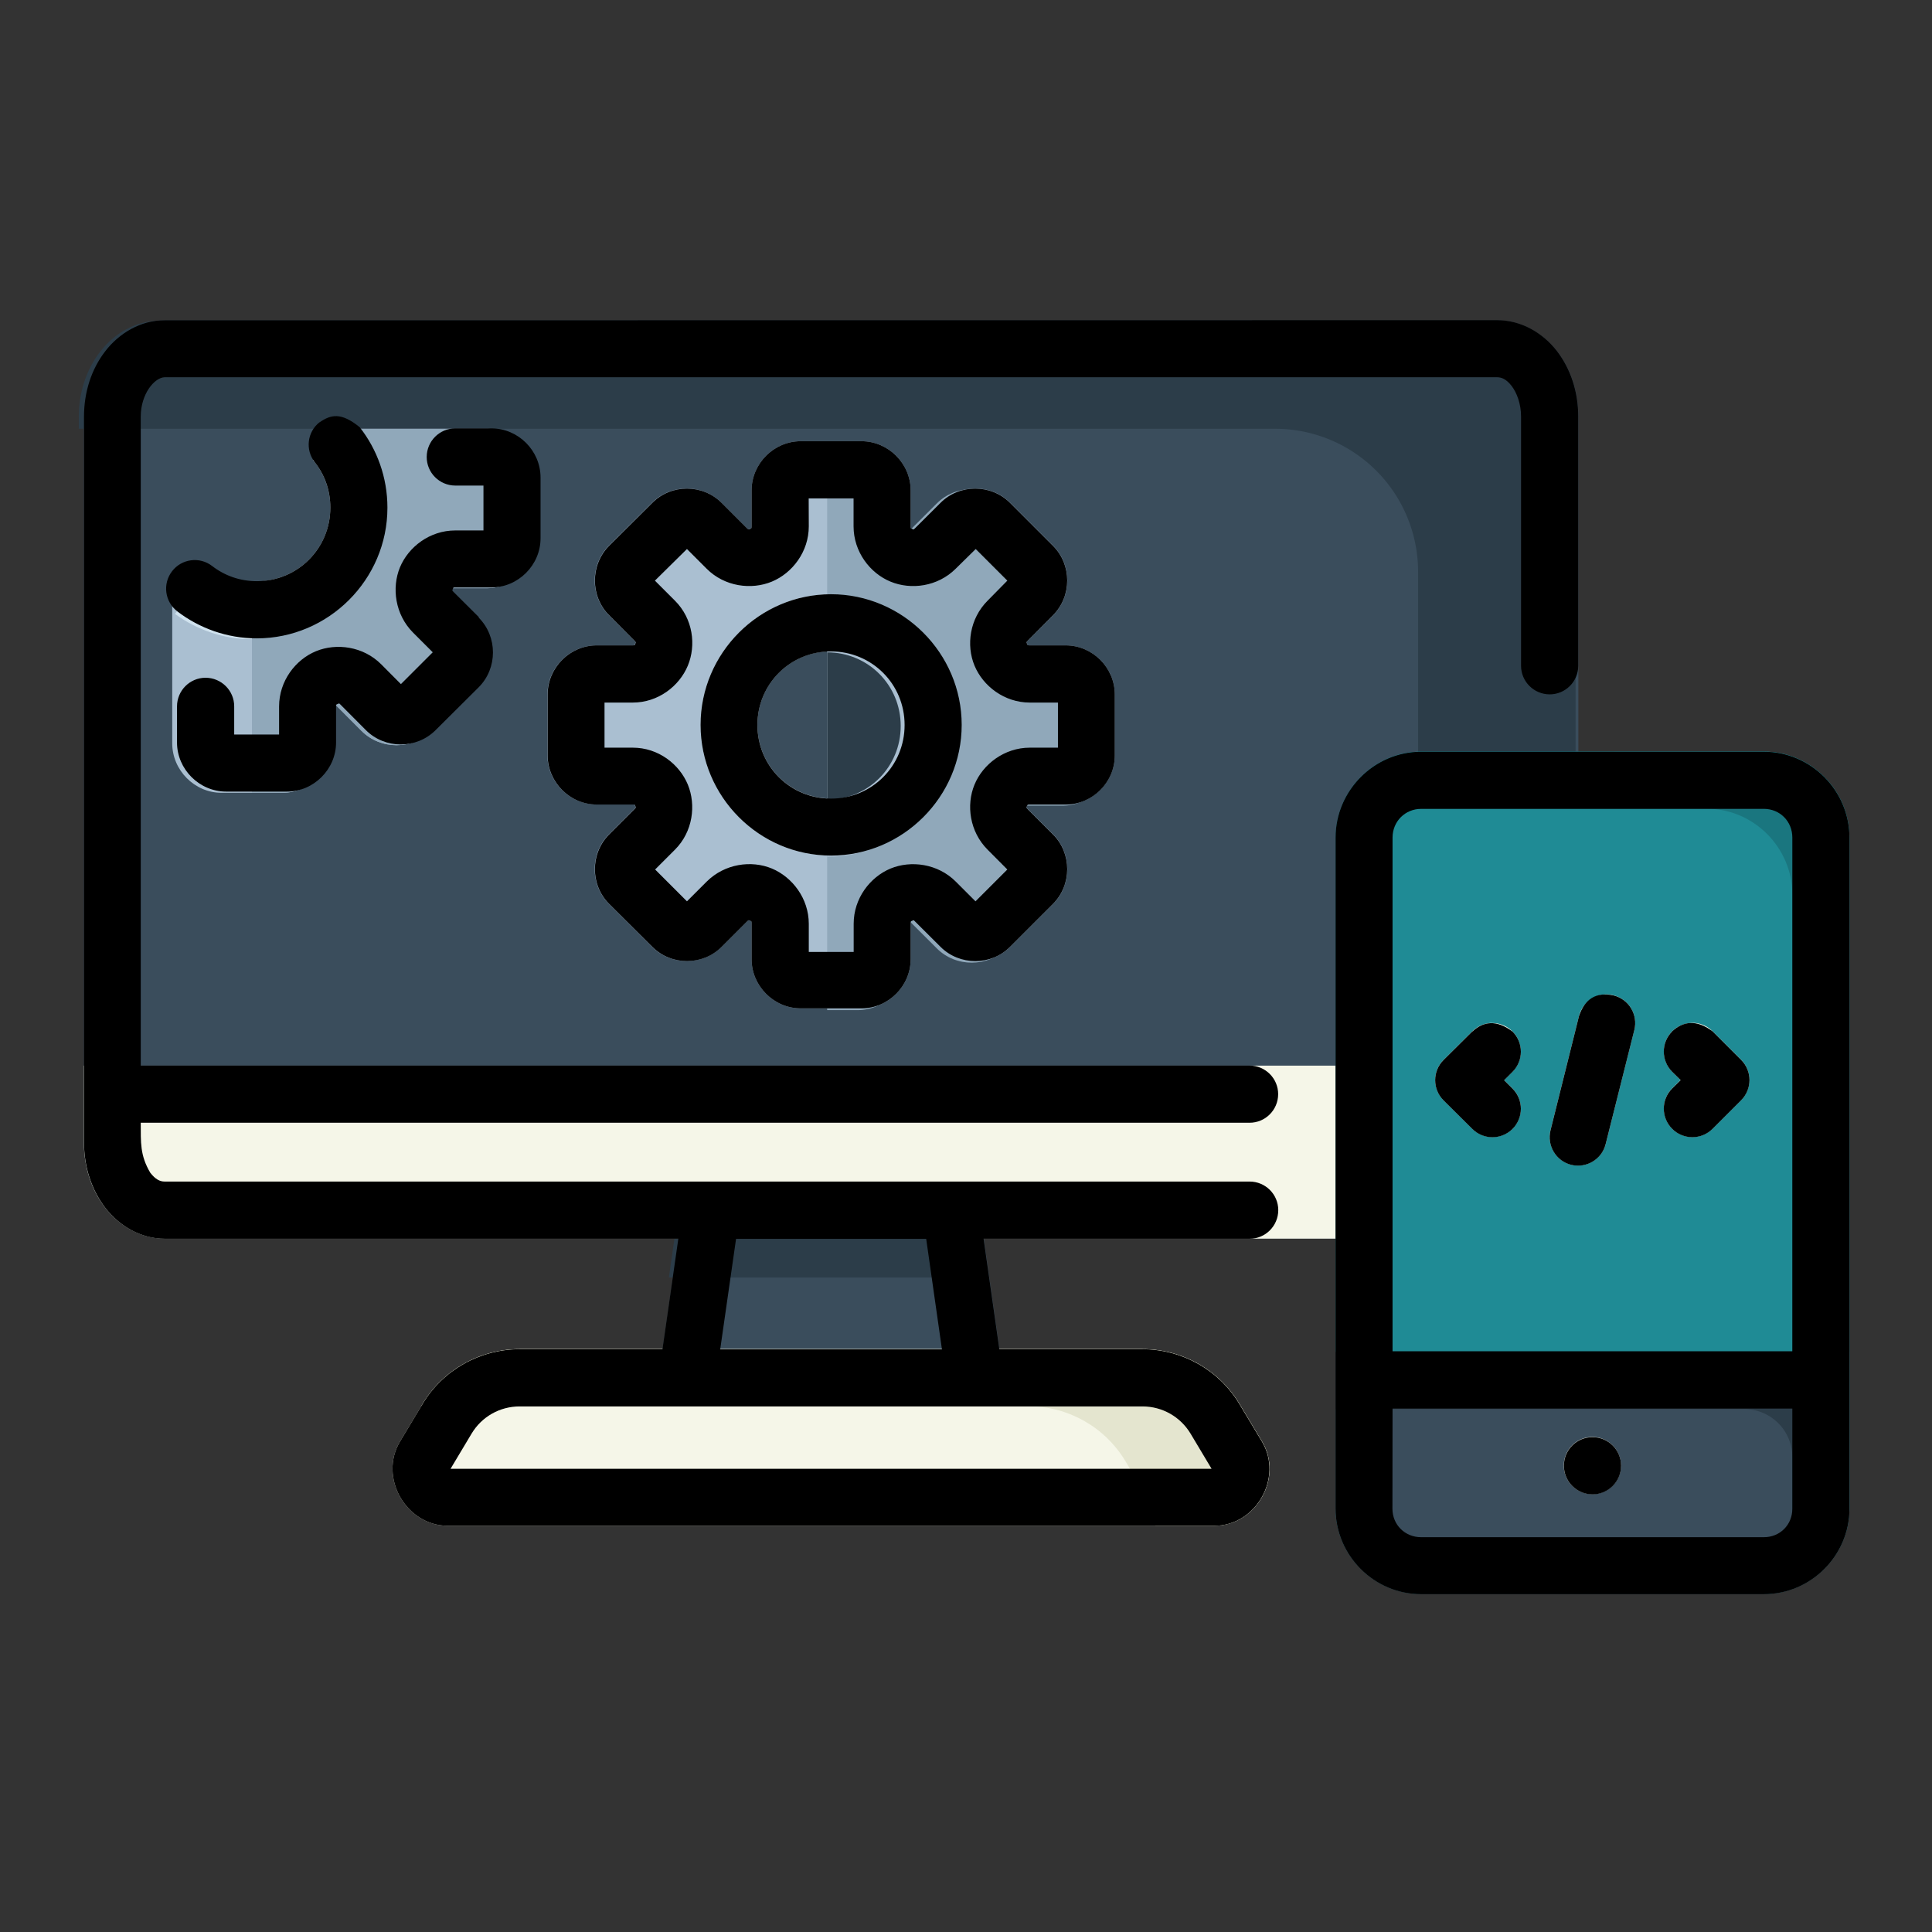 <?xml version="1.0" encoding="UTF-8" standalone="no"?>
<svg
   inkscape:export-ydpi="576"
   inkscape:export-xdpi="576"
   inkscape:export-filename="/media/taufikramadhan/Data/Tr Design Studio/Project Design/TR Creative Design/Icon Design/Project Hiring/Icon Icons/007 - Design And Development/Team/September Project/FILEDLINE - September Project/SVG/7. App Development.png"
   sodipodi:docname="7. App Development.svg"
   inkscape:version="1.1 (1:1.1+202106031931+af4d65493e)"
   id="svg831"
   version="1.1"
   viewBox="0 0 22.578 22.578"
   height="64pt"
   width="64pt"
   xmlns:inkscape="http://www.inkscape.org/namespaces/inkscape"
   xmlns:sodipodi="http://sodipodi.sourceforge.net/DTD/sodipodi-0.dtd"
   xmlns="http://www.w3.org/2000/svg"
   xmlns:svg="http://www.w3.org/2000/svg"
   xmlns:rdf="http://www.w3.org/1999/02/22-rdf-syntax-ns#"
   xmlns:cc="http://creativecommons.org/ns#"
   xmlns:dc="http://purl.org/dc/elements/1.1/">
  <rect x="0" y="0" width="22.578" height="22.578" fill="#333333" stroke="none"/>
  <defs
     id="defs825">
    <pattern
       y="0"
       x="0"
       height="6"
       width="6"
       patternUnits="userSpaceOnUse"
       id="EMFhbasepattern" />
    <pattern
       y="0"
       x="0"
       height="6"
       width="6"
       patternUnits="userSpaceOnUse"
       id="EMFhbasepattern-9" />
    <pattern
       y="0"
       x="0"
       height="6"
       width="6"
       patternUnits="userSpaceOnUse"
       id="EMFhbasepattern-0" />
    <pattern
       y="0"
       x="0"
       height="6"
       width="6"
       patternUnits="userSpaceOnUse"
       id="EMFhbasepattern-7" />
    <pattern
       y="0"
       x="0"
       height="6"
       width="6"
       patternUnits="userSpaceOnUse"
       id="EMFhbasepattern-2" />
    <pattern
       y="0"
       x="0"
       height="6"
       width="6"
       patternUnits="userSpaceOnUse"
       id="EMFhbasepattern-98" />
    <pattern
       y="0"
       x="0"
       height="6"
       width="6"
       patternUnits="userSpaceOnUse"
       id="EMFhbasepattern-6" />
    <pattern
       y="0"
       x="0"
       height="6"
       width="6"
       patternUnits="userSpaceOnUse"
       id="EMFhbasepattern-01" />
    <pattern
       y="0"
       x="0"
       height="6"
       width="6"
       patternUnits="userSpaceOnUse"
       id="EMFhbasepattern-07" />
    <pattern
       y="0"
       x="0"
       height="6"
       width="6"
       patternUnits="userSpaceOnUse"
       id="EMFhbasepattern-8" />
    <pattern
       y="0"
       x="0"
       height="6"
       width="6"
       patternUnits="userSpaceOnUse"
       id="EMFhbasepattern-4" />
    <pattern
       y="0"
       x="0"
       height="6"
       width="6"
       patternUnits="userSpaceOnUse"
       id="EMFhbasepattern-40" />
    <pattern
       y="0"
       x="0"
       height="6"
       width="6"
       patternUnits="userSpaceOnUse"
       id="EMFhbasepattern-08" />
    <pattern
       y="0"
       x="0"
       height="6"
       width="6"
       patternUnits="userSpaceOnUse"
       id="EMFhbasepattern-04" />
    <pattern
       y="0"
       x="0"
       height="6"
       width="6"
       patternUnits="userSpaceOnUse"
       id="EMFhbasepattern-014" />
    <pattern
       y="0"
       x="0"
       height="6"
       width="6"
       patternUnits="userSpaceOnUse"
       id="EMFhbasepattern-27" />
    <pattern
       y="0"
       x="0"
       height="6"
       width="6"
       patternUnits="userSpaceOnUse"
       id="EMFhbasepattern-09" />
    <pattern
       y="0"
       x="0"
       height="6"
       width="6"
       patternUnits="userSpaceOnUse"
       id="EMFhbasepattern-5" />
    <pattern
       y="0"
       x="0"
       height="6"
       width="6"
       patternUnits="userSpaceOnUse"
       id="EMFhbasepattern-018" />
  </defs>
  <sodipodi:namedview
     inkscape:document-rotation="0"
     inkscape:snap-global="true"
     inkscape:snap-nodes="true"
     inkscape:bbox-nodes="true"
     inkscape:snap-bbox="true"
     showguides="false"
     inkscape:snap-midpoints="true"
     inkscape:snap-smooth-nodes="true"
     inkscape:snap-intersection-paths="true"
     inkscape:object-paths="true"
     inkscape:showpageshadow="false"
     inkscape:pagecheckerboard="true"
     inkscape:window-maximized="1"
     inkscape:window-y="31"
     inkscape:window-x="0"
     inkscape:window-height="705"
     inkscape:window-width="1366"
     units="pt"
     showgrid="false"
     inkscape:current-layer="layer1"
     inkscape:document-units="pt"
     inkscape:cy="43.114418"
     inkscape:cx="15.76226"
     inkscape:zoom="4.3141021"
     inkscape:pageshadow="2"
     inkscape:pageopacity="0.0"
     borderopacity="1.0"
     bordercolor="#666666"
     pagecolor="#ffffff"
     id="base">
    <inkscape:grid
       id="grid1378"
       type="xygrid" />
    <sodipodi:guide
       inkscape:locked="false"
       id="guide1380"
       orientation="78,0"
       position="0.97,21.608" />
    <sodipodi:guide
       inkscape:locked="false"
       id="guide1382"
       orientation="0,78"
       position="0.97,0.97" />
    <sodipodi:guide
       inkscape:locked="false"
       id="guide1384"
       orientation="-78,0"
       position="21.608,0.97" />
    <sodipodi:guide
       inkscape:locked="false"
       id="guide1386"
       orientation="0,-78"
       position="21.608,21.608" />
  </sodipodi:namedview>
  <g
     transform="translate(0,-274.422)"
     id="layer1"
     inkscape:groupmode="layer"
     inkscape:label="Icon">
    <g
       id="g1071"
       style="display:inline"
       transform="matrix(1.261,0,0,1.261,39.084,-78.233)">
      <g
         id="g1562">
        <path
           id="path1527"
           d="m -29.467,282.631 c -0.227,0 -0.425,0.121 -0.553,0.287 -0.128,0.166 -0.197,0.378 -0.197,0.607 v 6.723 c 0,0.229 0.069,0.442 0.197,0.607 0.128,0.166 0.326,0.287 0.553,0.287 h 12.348 c 0.227,0 0.427,-0.121 0.555,-0.287 0.128,-0.166 0.197,-0.378 0.197,-0.607 v -6.723 c 0,-0.229 -0.069,-0.442 -0.197,-0.607 -0.128,-0.166 -0.328,-0.287 -0.555,-0.287 z"
           style="color:#000000;font-style:normal;font-variant:normal;font-weight:normal;font-stretch:normal;font-size:medium;line-height:normal;font-family:sans-serif;font-variant-ligatures:normal;font-variant-position:normal;font-variant-caps:normal;font-variant-numeric:normal;font-variant-alternates:normal;font-variant-east-asian:normal;font-feature-settings:normal;font-variation-settings:normal;text-indent:0;text-align:start;text-decoration:none;text-decoration-line:none;text-decoration-style:solid;text-decoration-color:#000000;letter-spacing:normal;word-spacing:normal;text-transform:none;writing-mode:lr-tb;direction:ltr;text-orientation:mixed;dominant-baseline:auto;baseline-shift:baseline;text-anchor:start;white-space:normal;shape-padding:0;shape-margin:0;inline-size:0;clip-rule:nonzero;display:inline;overflow:visible;visibility:visible;isolation:auto;mix-blend-mode:normal;color-interpolation:sRGB;color-interpolation-filters:linearRGB;solid-color:#000000;solid-opacity:1;vector-effect:none;fill:#3a4d5c;fill-opacity:1;fill-rule:nonzero;stroke:none;stroke-width:0.529;stroke-linecap:round;stroke-linejoin:round;stroke-miterlimit:4;stroke-dasharray:none;stroke-dashoffset:0;stroke-opacity:1;color-rendering:auto;image-rendering:auto;shape-rendering:auto;text-rendering:auto;enable-background:accumulate;stop-color:#000000" />
        <path
           transform="matrix(0.265,0,0,0.265,0,280.067)"
           d="m -111.371,9.691 c -0.857,0 -1.605,0.46 -2.088,1.086 -0.483,0.626 -0.746,1.428 -0.746,2.295 v 0.398 h 9.637 32.201 a 5,5 0 0 1 5,5 v 6.332 h 5.508 V 13.072 c 0,-0.867 -0.263,-1.669 -0.746,-2.295 -0.483,-0.626 -1.241,-1.086 -2.098,-1.086 z"
           style="fill:#2c3d49;fill-opacity:1;stroke:none;stroke-width:1px;stroke-linecap:butt;stroke-linejoin:miter;stroke-opacity:1"
           id="path1710" />
        <path
           id="path1562"
           d="m -23.574,283.752 c -0.248,0 -0.455,0.207 -0.455,0.455 v 0.334 c 0,0.022 -0.004,0.019 -0.016,0.023 -0.012,0.005 -0.012,0.01 -0.027,-0.006 l -0.236,-0.236 c -0.176,-0.176 -0.467,-0.176 -0.643,0 l -0.4,0.398 c -0.176,0.176 -0.176,0.469 0,0.645 l 0.236,0.236 c 0.016,0.016 0.011,0.016 0.006,0.027 -0.005,0.011 6.06e-4,0.016 -0.021,0.016 h -0.336 c -0.248,0 -0.455,0.207 -0.455,0.455 v 0.564 c 0,0.248 0.207,0.455 0.455,0.455 h 0.336 c 0.022,0 0.017,0.002 0.021,0.014 0.005,0.012 0.01,0.012 -0.006,0.027 l -0.236,0.236 c -0.176,0.176 -0.176,0.469 0,0.645 l 0.4,0.398 c 0.176,0.176 0.467,0.176 0.643,0 l 0.236,-0.236 c 0.016,-0.016 0.016,-0.011 0.027,-0.006 0.012,0.005 0.016,10e-4 0.016,0.023 v 0.334 c 0,0.248 0.207,0.455 0.455,0.455 h 0.564 c 0.248,0 0.455,-0.207 0.455,-0.455 v -0.334 c 10e-7,-0.022 0.004,-0.019 0.016,-0.023 0.012,-0.005 0.01,-0.01 0.025,0.006 l 0.236,0.236 c 0.176,0.176 0.469,0.176 0.645,0 l 0.398,-0.398 c 0.176,-0.176 0.176,-0.469 0,-0.645 l -0.236,-0.236 c -0.016,-0.016 -0.009,-0.016 -0.004,-0.027 0.005,-0.011 -6.13e-4,-0.014 0.021,-0.014 h 0.336 c 0.248,0 0.455,-0.207 0.455,-0.455 v -0.564 c 0,-0.248 -0.207,-0.455 -0.455,-0.455 h -0.336 c -0.022,0 -0.017,-0.004 -0.021,-0.016 -0.005,-0.012 -0.012,-0.012 0.004,-0.027 l 0.236,-0.236 c 0.176,-0.176 0.176,-0.469 0,-0.645 l -0.398,-0.398 c -0.176,-0.176 -0.469,-0.176 -0.645,0 l -0.236,0.236 c -0.016,0.016 -0.014,0.011 -0.025,0.006 -0.012,-0.005 -0.016,-10e-4 -0.016,-0.023 v -0.334 c 0,-0.248 -0.207,-0.455 -0.455,-0.455 z"
           style="color:#000000;font-style:normal;font-variant:normal;font-weight:normal;font-stretch:normal;font-size:medium;line-height:normal;font-family:sans-serif;font-variant-ligatures:normal;font-variant-position:normal;font-variant-caps:normal;font-variant-numeric:normal;font-variant-alternates:normal;font-variant-east-asian:normal;font-feature-settings:normal;font-variation-settings:normal;text-indent:0;text-align:start;text-decoration:none;text-decoration-line:none;text-decoration-style:solid;text-decoration-color:#000000;letter-spacing:normal;word-spacing:normal;text-transform:none;writing-mode:lr-tb;direction:ltr;text-orientation:mixed;dominant-baseline:auto;baseline-shift:baseline;text-anchor:start;white-space:normal;shape-padding:0;shape-margin:0;inline-size:0;clip-rule:nonzero;display:inline;overflow:visible;visibility:visible;isolation:auto;mix-blend-mode:normal;color-interpolation:sRGB;color-interpolation-filters:linearRGB;solid-color:#000000;solid-opacity:1;vector-effect:none;fill:#aabfd1;fill-opacity:1;fill-rule:nonzero;stroke:none;stroke-width:0.529;stroke-linecap:round;stroke-linejoin:round;stroke-miterlimit:4;stroke-dasharray:none;stroke-dashoffset:0;stroke-opacity:1;color-rendering:auto;image-rendering:auto;shape-rendering:auto;text-rendering:auto;enable-background:accumulate;stop-color:#000000" />
        <path
           id="path1576"
           d="m -23.293,285.17 c -0.665,0 -1.209,0.545 -1.209,1.211 1.2e-5,0.665 0.544,1.211 1.209,1.211 0.665,0 1.211,-0.546 1.211,-1.211 9e-6,-0.665 -0.545,-1.211 -1.211,-1.211 z"
           style="color:#000000;font-style:normal;font-variant:normal;font-weight:normal;font-stretch:normal;font-size:medium;line-height:normal;font-family:sans-serif;font-variant-ligatures:normal;font-variant-position:normal;font-variant-caps:normal;font-variant-numeric:normal;font-variant-alternates:normal;font-variant-east-asian:normal;font-feature-settings:normal;font-variation-settings:normal;text-indent:0;text-align:start;text-decoration:none;text-decoration-line:none;text-decoration-style:solid;text-decoration-color:#000000;letter-spacing:normal;word-spacing:normal;text-transform:none;writing-mode:lr-tb;direction:ltr;text-orientation:mixed;dominant-baseline:auto;baseline-shift:baseline;text-anchor:start;white-space:normal;shape-padding:0;shape-margin:0;inline-size:0;clip-rule:nonzero;display:inline;overflow:visible;visibility:visible;isolation:auto;mix-blend-mode:normal;color-interpolation:sRGB;color-interpolation-filters:linearRGB;solid-color:#000000;solid-opacity:1;vector-effect:none;fill:#d0e2ee;fill-opacity:1;fill-rule:nonzero;stroke:none;stroke-width:0.529;stroke-linecap:round;stroke-linejoin:round;stroke-miterlimit:4;stroke-dasharray:none;stroke-dashoffset:0;stroke-opacity:1;color-rendering:auto;image-rendering:auto;shape-rendering:auto;text-rendering:auto;enable-background:accumulate;stop-color:#000000" />
        <path
           id="path1606"
           d="m -24.402,290.613 a 0.265,0.265 0 0 0 -0.262,0.227 l -0.223,1.553 a 0.265,0.265 0 0 0 0.262,0.303 h 2.664 a 0.265,0.265 0 0 0 0.262,-0.303 l -0.221,-1.553 a 0.265,0.265 0 0 0 -0.262,-0.227 z"
           style="color:#000000;font-style:normal;font-variant:normal;font-weight:normal;font-stretch:normal;font-size:medium;line-height:normal;font-family:sans-serif;font-variant-ligatures:normal;font-variant-position:normal;font-variant-caps:normal;font-variant-numeric:normal;font-variant-alternates:normal;font-variant-east-asian:normal;font-feature-settings:normal;font-variation-settings:normal;text-indent:0;text-align:start;text-decoration:none;text-decoration-line:none;text-decoration-style:solid;text-decoration-color:#000000;letter-spacing:normal;word-spacing:normal;text-transform:none;writing-mode:lr-tb;direction:ltr;text-orientation:mixed;dominant-baseline:auto;baseline-shift:baseline;text-anchor:start;white-space:normal;shape-padding:0;shape-margin:0;inline-size:0;clip-rule:nonzero;display:inline;overflow:visible;visibility:visible;isolation:auto;mix-blend-mode:normal;color-interpolation:sRGB;color-interpolation-filters:linearRGB;solid-color:#000000;solid-opacity:1;vector-effect:none;fill:#3a4d5c;fill-opacity:1;fill-rule:nonzero;stroke:none;stroke-width:0.529;stroke-linecap:round;stroke-linejoin:round;stroke-miterlimit:4;stroke-dasharray:none;stroke-dashoffset:0;stroke-opacity:1;color-rendering:auto;image-rendering:auto;shape-rendering:auto;text-rendering:auto;enable-background:accumulate;stop-color:#000000" />
        <path
           id="path699"
           style="fill:#2c3d49;fill-opacity:1;stroke:none;stroke-width:1px;stroke-linecap:butt;stroke-linejoin:miter;stroke-opacity:1"
           d="m -83.836,39.861 -9.383,0.855 -0.35,2.438 h 11.066 l -0.346,-2.438 a 1,1 0 0 0 -0.047,-0.191 z"
           transform="matrix(0.265,0,0,0.265,0,280.067)" />
        <path
           id="path1590"
           d="m -30.217,289.805 v 0.443 c 0,0.229 0.069,0.442 0.197,0.607 0.128,0.166 0.326,0.287 0.553,0.287 h 12.348 c 0.227,0 0.427,-0.121 0.555,-0.287 0.128,-0.166 0.197,-0.378 0.197,-0.607 v -0.443 c 5.68e-4,-0.147 -0.119,-0.266 -0.266,-0.266 h -13.584 z"
           style="color:#000000;font-style:normal;font-variant:normal;font-weight:normal;font-stretch:normal;font-size:medium;line-height:normal;font-family:sans-serif;font-variant-ligatures:normal;font-variant-position:normal;font-variant-caps:normal;font-variant-numeric:normal;font-variant-alternates:normal;font-variant-east-asian:normal;font-feature-settings:normal;font-variation-settings:normal;text-indent:0;text-align:start;text-decoration:none;text-decoration-line:none;text-decoration-style:solid;text-decoration-color:#000000;letter-spacing:normal;word-spacing:normal;text-transform:none;writing-mode:lr-tb;direction:ltr;text-orientation:mixed;dominant-baseline:auto;baseline-shift:baseline;text-anchor:start;white-space:normal;shape-padding:0;shape-margin:0;inline-size:0;clip-rule:nonzero;display:inline;overflow:visible;visibility:visible;isolation:auto;mix-blend-mode:normal;color-interpolation:sRGB;color-interpolation-filters:linearRGB;solid-color:#000000;solid-opacity:1;vector-effect:none;fill:#f5f6e8;fill-opacity:1;fill-rule:nonzero;stroke:none;stroke-width:0.529;stroke-linecap:round;stroke-linejoin:round;stroke-miterlimit:4;stroke-dasharray:none;stroke-dashoffset:0;stroke-opacity:1;color-rendering:auto;image-rendering:auto;shape-rendering:auto;text-rendering:auto;enable-background:accumulate;stop-color:#000000"
           sodipodi:nodetypes="csssssscccc" />
        <path
           id="path1621"
           d="m -26.178,292.166 c -0.368,0 -0.711,0.192 -0.9,0.508 l -0.209,0.348 c -0.2,0.332 0.056,0.781 0.443,0.781 h 7.104 c 0.388,0 0.641,-0.449 0.441,-0.781 l -0.209,-0.348 c -0.189,-0.315 -0.531,-0.508 -0.898,-0.508 z"
           style="color:#000000;font-style:normal;font-variant:normal;font-weight:normal;font-stretch:normal;font-size:medium;line-height:normal;font-family:sans-serif;font-variant-ligatures:normal;font-variant-position:normal;font-variant-caps:normal;font-variant-numeric:normal;font-variant-alternates:normal;font-variant-east-asian:normal;font-feature-settings:normal;font-variation-settings:normal;text-indent:0;text-align:start;text-decoration:none;text-decoration-line:none;text-decoration-style:solid;text-decoration-color:#000000;letter-spacing:normal;word-spacing:normal;text-transform:none;writing-mode:lr-tb;direction:ltr;text-orientation:mixed;dominant-baseline:auto;baseline-shift:baseline;text-anchor:start;white-space:normal;shape-padding:0;shape-margin:0;inline-size:0;clip-rule:nonzero;display:inline;overflow:visible;visibility:visible;isolation:auto;mix-blend-mode:normal;color-interpolation:sRGB;color-interpolation-filters:linearRGB;solid-color:#000000;solid-opacity:1;vector-effect:none;fill:#f5f6e8;fill-opacity:1;fill-rule:nonzero;stroke:none;stroke-width:0.529;stroke-linecap:round;stroke-linejoin:round;stroke-miterlimit:4;stroke-dasharray:none;stroke-dashoffset:0;stroke-opacity:1;color-rendering:auto;image-rendering:auto;shape-rendering:auto;text-rendering:auto;enable-background:accumulate;stop-color:#000000" />
        <path
           id="path1637"
           d="m -17.824,286.629 c -0.435,0 -0.793,0.36 -0.793,0.795 v 6.219 c 0,0.435 0.358,0.793 0.793,0.793 h 3.176 c 0.435,0 0.793,-0.358 0.793,-0.793 v -6.219 c 0,-0.435 -0.358,-0.795 -0.793,-0.795 z"
           style="color:#000000;font-style:normal;font-variant:normal;font-weight:normal;font-stretch:normal;font-size:medium;line-height:normal;font-family:sans-serif;font-variant-ligatures:normal;font-variant-position:normal;font-variant-caps:normal;font-variant-numeric:normal;font-variant-alternates:normal;font-variant-east-asian:normal;font-feature-settings:normal;font-variation-settings:normal;text-indent:0;text-align:start;text-decoration:none;text-decoration-line:none;text-decoration-style:solid;text-decoration-color:#000000;letter-spacing:normal;word-spacing:normal;text-transform:none;writing-mode:lr-tb;direction:ltr;text-orientation:mixed;dominant-baseline:auto;baseline-shift:baseline;text-anchor:start;white-space:normal;shape-padding:0;shape-margin:0;inline-size:0;clip-rule:nonzero;display:inline;overflow:visible;visibility:visible;isolation:auto;mix-blend-mode:normal;color-interpolation:sRGB;color-interpolation-filters:linearRGB;solid-color:#000000;solid-opacity:1;vector-effect:none;fill:#1f8b95;fill-opacity:1;fill-rule:nonzero;stroke:none;stroke-width:0.529;stroke-linecap:round;stroke-linejoin:round;stroke-miterlimit:4;stroke-dasharray:none;stroke-dashoffset:0;stroke-opacity:1;color-rendering:auto;image-rendering:auto;shape-rendering:auto;text-rendering:auto;enable-background:accumulate;stop-color:#000000" />
        <path
           sodipodi:nodetypes="cccsssscc"
           id="path1688"
           d="m -13.855,292.191 h -4.762 v 0.264 1.188 c 0,0.435 0.358,0.793 0.793,0.793 h 3.176 c 0.435,0 0.793,-0.358 0.793,-0.793 v -1.188 z"
           style="color:#000000;font-style:normal;font-variant:normal;font-weight:normal;font-stretch:normal;font-size:medium;line-height:normal;font-family:sans-serif;font-variant-ligatures:normal;font-variant-position:normal;font-variant-caps:normal;font-variant-numeric:normal;font-variant-alternates:normal;font-variant-east-asian:normal;font-feature-settings:normal;font-variation-settings:normal;text-indent:0;text-align:start;text-decoration:none;text-decoration-line:none;text-decoration-style:solid;text-decoration-color:#000000;letter-spacing:normal;word-spacing:normal;text-transform:none;writing-mode:lr-tb;direction:ltr;text-orientation:mixed;dominant-baseline:auto;baseline-shift:baseline;text-anchor:start;white-space:normal;shape-padding:0;shape-margin:0;inline-size:0;clip-rule:nonzero;display:inline;overflow:visible;visibility:visible;isolation:auto;mix-blend-mode:normal;color-interpolation:sRGB;color-interpolation-filters:linearRGB;solid-color:#000000;solid-opacity:1;vector-effect:none;fill:#3a4d5c;fill-opacity:1;fill-rule:nonzero;stroke:none;stroke-width:0.529;stroke-linecap:round;stroke-linejoin:round;stroke-miterlimit:4;stroke-dasharray:none;stroke-dashoffset:0;stroke-opacity:1;color-rendering:auto;image-rendering:auto;shape-rendering:auto;text-rendering:auto;enable-background:accumulate;stop-color:#000000" />
        <path
           id="path1486"
           d="m -16.238,292.98 a 0.265,0.265 0 0 0 -0.264,0.264 0.265,0.265 0 0 0 0.264,0.266 0.265,0.265 0 0 0 0.266,-0.266 0.265,0.265 0 0 0 -0.266,-0.264 z"
           style="color:#000000;font-style:normal;font-variant:normal;font-weight:normal;font-stretch:normal;font-size:medium;line-height:normal;font-family:sans-serif;font-variant-ligatures:normal;font-variant-position:normal;font-variant-caps:normal;font-variant-numeric:normal;font-variant-alternates:normal;font-variant-east-asian:normal;font-feature-settings:normal;font-variation-settings:normal;text-indent:0;text-align:start;text-decoration:none;text-decoration-line:none;text-decoration-style:solid;text-decoration-color:#000000;letter-spacing:normal;word-spacing:normal;text-transform:none;writing-mode:lr-tb;direction:ltr;text-orientation:mixed;dominant-baseline:auto;baseline-shift:baseline;text-anchor:start;white-space:normal;shape-padding:0;shape-margin:0;inline-size:0;clip-rule:nonzero;display:inline;overflow:visible;visibility:visible;isolation:auto;mix-blend-mode:normal;color-interpolation:sRGB;color-interpolation-filters:linearRGB;solid-color:#000000;solid-opacity:1;vector-effect:none;fill:#f5f6e8;fill-opacity:1;fill-rule:nonzero;stroke:none;stroke-width:0.529;stroke-linecap:round;stroke-linejoin:round;stroke-miterlimit:4;stroke-dasharray:none;stroke-dashoffset:0;stroke-opacity:1;color-rendering:auto;image-rendering:auto;shape-rendering:auto;text-rendering:auto;enable-background:accumulate;stop-color:#000000" />
        <path
           id="path1651"
           d="m -17.172,289.143 a 0.265,0.265 0 0 0 -0.178,0.078 l -0.266,0.264 a 0.265,0.265 0 0 0 0,0.375 l 0.266,0.264 a 0.265,0.265 0 0 0 0.373,0 0.265,0.265 0 0 0 0,-0.373 l -0.078,-0.078 0.078,-0.078 a 0.265,0.265 0 0 0 0,-0.373 0.265,0.265 0 0 0 -0.195,-0.078 z"
           style="color:#000000;font-style:normal;font-variant:normal;font-weight:normal;font-stretch:normal;font-size:medium;line-height:normal;font-family:sans-serif;font-variant-ligatures:normal;font-variant-position:normal;font-variant-caps:normal;font-variant-numeric:normal;font-variant-alternates:normal;font-variant-east-asian:normal;font-feature-settings:normal;font-variation-settings:normal;text-indent:0;text-align:start;text-decoration:none;text-decoration-line:none;text-decoration-style:solid;text-decoration-color:#000000;letter-spacing:normal;word-spacing:normal;text-transform:none;writing-mode:lr-tb;direction:ltr;text-orientation:mixed;dominant-baseline:auto;baseline-shift:baseline;text-anchor:start;white-space:normal;shape-padding:0;shape-margin:0;inline-size:0;clip-rule:nonzero;display:inline;overflow:visible;visibility:visible;isolation:auto;mix-blend-mode:normal;color-interpolation:sRGB;color-interpolation-filters:linearRGB;solid-color:#000000;solid-opacity:1;vector-effect:none;fill:#f5f6e8;fill-opacity:1;fill-rule:nonzero;stroke:none;stroke-width:0.529;stroke-linecap:round;stroke-linejoin:round;stroke-miterlimit:4;stroke-dasharray:none;stroke-dashoffset:0;stroke-opacity:1;color-rendering:auto;image-rendering:auto;shape-rendering:auto;text-rendering:auto;enable-background:accumulate;stop-color:#000000" />
        <path
           id="path1657"
           d="m -16.127,288.879 a 0.265,0.265 0 0 0 -0.234,0.199 l -0.264,1.059 a 0.265,0.265 0 0 0 0.191,0.32 0.265,0.265 0 0 0 0.32,-0.191 l 0.266,-1.059 a 0.265,0.265 0 0 0 -0.193,-0.32 0.265,0.265 0 0 0 -0.086,-0.008 z"
           style="color:#000000;font-style:normal;font-variant:normal;font-weight:normal;font-stretch:normal;font-size:medium;line-height:normal;font-family:sans-serif;font-variant-ligatures:normal;font-variant-position:normal;font-variant-caps:normal;font-variant-numeric:normal;font-variant-alternates:normal;font-variant-east-asian:normal;font-feature-settings:normal;font-variation-settings:normal;text-indent:0;text-align:start;text-decoration:none;text-decoration-line:none;text-decoration-style:solid;text-decoration-color:#000000;letter-spacing:normal;word-spacing:normal;text-transform:none;writing-mode:lr-tb;direction:ltr;text-orientation:mixed;dominant-baseline:auto;baseline-shift:baseline;text-anchor:start;white-space:normal;shape-padding:0;shape-margin:0;inline-size:0;clip-rule:nonzero;display:inline;overflow:visible;visibility:visible;isolation:auto;mix-blend-mode:normal;color-interpolation:sRGB;color-interpolation-filters:linearRGB;solid-color:#000000;solid-opacity:1;vector-effect:none;fill:#f5f6e8;fill-opacity:1;fill-rule:nonzero;stroke:none;stroke-width:0.529;stroke-linecap:round;stroke-linejoin:round;stroke-miterlimit:4;stroke-dasharray:none;stroke-dashoffset:0;stroke-opacity:1;color-rendering:auto;image-rendering:auto;shape-rendering:auto;text-rendering:auto;enable-background:accumulate;stop-color:#000000" />
        <path
           id="path1663"
           d="m -15.318,289.143 a 0.265,0.265 0 0 0 -0.18,0.078 0.265,0.265 0 0 0 0,0.373 l 0.078,0.078 -0.078,0.078 a 0.265,0.265 0 0 0 0,0.373 0.265,0.265 0 0 0 0.375,0 l 0.264,-0.264 a 0.265,0.265 0 0 0 0,-0.375 l -0.264,-0.264 a 0.265,0.265 0 0 0 -0.195,-0.078 z"
           style="color:#000000;font-style:normal;font-variant:normal;font-weight:normal;font-stretch:normal;font-size:medium;line-height:normal;font-family:sans-serif;font-variant-ligatures:normal;font-variant-position:normal;font-variant-caps:normal;font-variant-numeric:normal;font-variant-alternates:normal;font-variant-east-asian:normal;font-feature-settings:normal;font-variation-settings:normal;text-indent:0;text-align:start;text-decoration:none;text-decoration-line:none;text-decoration-style:solid;text-decoration-color:#000000;letter-spacing:normal;word-spacing:normal;text-transform:none;writing-mode:lr-tb;direction:ltr;text-orientation:mixed;dominant-baseline:auto;baseline-shift:baseline;text-anchor:start;white-space:normal;shape-padding:0;shape-margin:0;inline-size:0;clip-rule:nonzero;display:inline;overflow:visible;visibility:visible;isolation:auto;mix-blend-mode:normal;color-interpolation:sRGB;color-interpolation-filters:linearRGB;solid-color:#000000;solid-opacity:1;vector-effect:none;fill:#f5f6e8;fill-opacity:1;fill-rule:nonzero;stroke:none;stroke-width:0.529;stroke-linecap:round;stroke-linejoin:round;stroke-miterlimit:4;stroke-dasharray:none;stroke-dashoffset:0;stroke-opacity:1;color-rendering:auto;image-rendering:auto;shape-rendering:auto;text-rendering:auto;enable-background:accumulate;stop-color:#000000" />
        <path
           sodipodi:nodetypes="csssssccccccccsssssc"
           transform="matrix(0.265,0,0,0.265,0,280.067)"
           d="m -105.268,13.471 h 5.333 c 0.939,0 1.727,0.782 1.727,1.721 v 2.133 c 0,0.939 -0.788,1.721 -1.727,1.721 h -1.264 c -0.083,0 -0.062,0.015 -0.08,0.059 -0.018,0.044 -0.045,0.037 0.014,0.096 l 0.895,0.893 c 0.664,0.664 0.664,1.774 0,2.438 l -1.506,1.506 c -0.664,0.664 -1.774,0.664 -2.438,0 l -0.893,-0.895 c -0.059,-0.06 -0.052,-0.04 -0.096,-0.021 -0.044,0.018 -0.059,0.004 -0.059,0.088 v 1.262 c 0,0.939 -0.782,1.729 -1.721,1.729 h -2.133 c -0.939,0 -1.721,-0.79 -1.721,-1.729 v -5.237 l 4.754,0.337 1.659,-2.308 -0.264,-2.38 z"
           style="color:#000000;font-style:normal;font-variant:normal;font-weight:normal;font-stretch:normal;font-size:medium;line-height:normal;font-family:sans-serif;font-variant-ligatures:normal;font-variant-position:normal;font-variant-caps:normal;font-variant-numeric:normal;font-variant-alternates:normal;font-variant-east-asian:normal;font-feature-settings:normal;font-variation-settings:normal;text-indent:0;text-align:start;text-decoration:none;text-decoration-line:none;text-decoration-style:solid;text-decoration-color:#000000;letter-spacing:normal;word-spacing:normal;text-transform:none;writing-mode:lr-tb;direction:ltr;text-orientation:mixed;dominant-baseline:auto;baseline-shift:baseline;text-anchor:start;white-space:normal;shape-padding:0;shape-margin:0;inline-size:0;clip-rule:nonzero;display:inline;overflow:visible;visibility:visible;isolation:auto;mix-blend-mode:normal;color-interpolation:sRGB;color-interpolation-filters:linearRGB;solid-color:#000000;solid-opacity:1;vector-effect:none;fill:#aabfd1;fill-opacity:1;fill-rule:nonzero;stroke:none;stroke-width:2;stroke-linecap:round;stroke-linejoin:round;stroke-miterlimit:4;stroke-dasharray:none;stroke-dashoffset:0;stroke-opacity:1;color-rendering:auto;image-rendering:auto;shape-rendering:auto;text-rendering:auto;enable-background:accumulate;stop-color:#000000"
           id="path1496" />
        <path
           sodipodi:nodetypes="cssccsscc"
           transform="matrix(0.265,0,0,0.265,0,280.067)"
           d="m -110.84,19.945 c 0.757,0.555 1.688,0.885 2.691,0.885 2.511,3e-6 4.572,-2.061 4.572,-4.576 1e-5,-1.004 -0.329,-1.933 -0.893,-2.688 l -1.67,1.072 c 0.352,0.44 0.563,1.001 0.562,1.615 -2e-5,1.434 -1.142,2.576 -2.576,2.576 -0.56,0 -1.076,-0.175 -1.496,-0.473 z"
           style="color:#000000;font-style:normal;font-variant:normal;font-weight:normal;font-stretch:normal;font-size:medium;line-height:normal;font-family:sans-serif;font-variant-ligatures:normal;font-variant-position:normal;font-variant-caps:normal;font-variant-numeric:normal;font-variant-alternates:normal;font-variant-east-asian:normal;font-feature-settings:normal;font-variation-settings:normal;text-indent:0;text-align:start;text-decoration:none;text-decoration-line:none;text-decoration-style:solid;text-decoration-color:#000000;letter-spacing:normal;word-spacing:normal;text-transform:none;writing-mode:lr-tb;direction:ltr;text-orientation:mixed;dominant-baseline:auto;baseline-shift:baseline;text-anchor:start;white-space:normal;shape-padding:0;shape-margin:0;inline-size:0;clip-rule:nonzero;display:inline;overflow:visible;visibility:visible;isolation:auto;mix-blend-mode:normal;color-interpolation:sRGB;color-interpolation-filters:linearRGB;solid-color:#000000;solid-opacity:1;vector-effect:none;fill:#d0e2ee;fill-opacity:1;fill-rule:nonzero;stroke:none;stroke-width:2;stroke-linecap:round;stroke-linejoin:round;stroke-miterlimit:4;stroke-dasharray:none;stroke-dashoffset:0;stroke-opacity:1;color-rendering:auto;image-rendering:auto;shape-rendering:auto;text-rendering:auto;enable-background:accumulate;stop-color:#000000"
           id="path1512" />
        <path
           sodipodi:nodetypes="sssssss"
           id="path1521"
           d="m -28.615,283.686 c 0.217,0 0.409,0.099 0.533,0.254 0.093,0.117 0.149,0.265 0.149,0.427 -5e-6,0.379 -0.302,0.682 -0.682,0.682 -0.148,0 -0.285,-0.046 -0.396,-0.125 -0.174,-0.123 -0.286,-0.326 -0.286,-0.557 -7e-6,-0.379 0.302,-0.682 0.682,-0.682 z"
           style="color:#000000;font-style:normal;font-variant:normal;font-weight:normal;font-stretch:normal;font-size:medium;line-height:normal;font-family:sans-serif;font-variant-ligatures:normal;font-variant-position:normal;font-variant-caps:normal;font-variant-numeric:normal;font-variant-alternates:normal;font-variant-east-asian:normal;font-feature-settings:normal;font-variation-settings:normal;text-indent:0;text-align:start;text-decoration:none;text-decoration-line:none;text-decoration-style:solid;text-decoration-color:#000000;letter-spacing:normal;word-spacing:normal;text-transform:none;writing-mode:lr-tb;direction:ltr;text-orientation:mixed;dominant-baseline:auto;baseline-shift:baseline;text-anchor:start;white-space:normal;shape-padding:0;shape-margin:0;inline-size:0;clip-rule:nonzero;display:inline;overflow:visible;visibility:visible;isolation:auto;mix-blend-mode:normal;color-interpolation:sRGB;color-interpolation-filters:linearRGB;solid-color:#000000;solid-opacity:1;vector-effect:none;fill:#3a4d5c;fill-opacity:1;fill-rule:nonzero;stroke:none;stroke-width:0.529;stroke-linecap:round;stroke-linejoin:round;stroke-miterlimit:4;stroke-dasharray:none;stroke-dashoffset:0;stroke-opacity:1;color-rendering:auto;image-rendering:auto;shape-rendering:auto;text-rendering:auto;enable-background:accumulate;stop-color:#000000" />
        <path
           id="path1584"
           d="m -23.293,285.699 c 0.379,0 0.682,0.302 0.682,0.682 -7e-6,0.379 -0.302,0.682 -0.682,0.682 -0.379,0 -0.682,-0.302 -0.682,-0.682 -5e-6,-0.379 0.302,-0.682 0.682,-0.682 z"
           style="color:#000000;font-style:normal;font-variant:normal;font-weight:normal;font-stretch:normal;font-size:medium;line-height:normal;font-family:sans-serif;font-variant-ligatures:normal;font-variant-position:normal;font-variant-caps:normal;font-variant-numeric:normal;font-variant-alternates:normal;font-variant-east-asian:normal;font-feature-settings:normal;font-variation-settings:normal;text-indent:0;text-align:start;text-decoration:none;text-decoration-line:none;text-decoration-style:solid;text-decoration-color:#000000;letter-spacing:normal;word-spacing:normal;text-transform:none;writing-mode:lr-tb;direction:ltr;text-orientation:mixed;dominant-baseline:auto;baseline-shift:baseline;text-anchor:start;white-space:normal;shape-padding:0;shape-margin:0;inline-size:0;clip-rule:nonzero;display:inline;overflow:visible;visibility:visible;isolation:auto;mix-blend-mode:normal;color-interpolation:sRGB;color-interpolation-filters:linearRGB;solid-color:#000000;solid-opacity:1;vector-effect:none;fill:#3a4d5c;fill-opacity:1;fill-rule:nonzero;stroke:none;stroke-width:0.529;stroke-linecap:round;stroke-linejoin:round;stroke-miterlimit:4;stroke-dasharray:none;stroke-dashoffset:0;stroke-opacity:1;color-rendering:auto;image-rendering:auto;shape-rendering:auto;text-rendering:auto;enable-background:accumulate;stop-color:#000000" />
        <path
           d="m -17.824,286.629 c -0.356,0 -0.656,0.241 -0.755,0.566 0.072,-0.022 0.147,-0.037 0.226,-0.037 h 3.176 c 0.435,0 0.793,0.36 0.793,0.795 v 6.219 c 0,0.079 -0.015,0.154 -0.037,0.226 0.325,-0.099 0.566,-0.399 0.566,-0.756 v -6.219 c 0,-0.435 -0.357,-0.795 -0.793,-0.795 z"
           style="color:#000000;font-style:normal;font-variant:normal;font-weight:normal;font-stretch:normal;font-size:medium;line-height:normal;font-family:sans-serif;font-variant-ligatures:normal;font-variant-position:normal;font-variant-caps:normal;font-variant-numeric:normal;font-variant-alternates:normal;font-variant-east-asian:normal;font-feature-settings:normal;font-variation-settings:normal;text-indent:0;text-align:start;text-decoration:none;text-decoration-line:none;text-decoration-style:solid;text-decoration-color:#000000;letter-spacing:normal;word-spacing:normal;text-transform:none;writing-mode:lr-tb;direction:ltr;text-orientation:mixed;dominant-baseline:auto;baseline-shift:baseline;text-anchor:start;white-space:normal;shape-padding:0;shape-margin:0;inline-size:0;clip-rule:nonzero;display:inline;overflow:visible;visibility:visible;isolation:auto;mix-blend-mode:normal;color-interpolation:sRGB;color-interpolation-filters:linearRGB;solid-color:#000000;solid-opacity:1;vector-effect:none;fill:#1a767f;fill-opacity:1;fill-rule:nonzero;stroke:none;stroke-width:0.529;stroke-linecap:round;stroke-linejoin:round;stroke-miterlimit:4;stroke-dasharray:none;stroke-dashoffset:0;stroke-opacity:1;color-rendering:auto;image-rendering:auto;shape-rendering:auto;text-rendering:auto;enable-background:accumulate;stop-color:#000000"
           id="path1698" />
        <path
           d="m -18.617,292.192 v 0.264 0.266 h 3.788 a 0.445,0.445 45 0 1 0.445,0.445 v 1.006 c 0,0.079 -0.015,0.154 -0.037,0.226 0.325,-0.099 0.566,-0.399 0.566,-0.756 v -1.188 -0.264 z"
           style="color:#000000;font-style:normal;font-variant:normal;font-weight:normal;font-stretch:normal;font-size:medium;line-height:normal;font-family:sans-serif;font-variant-ligatures:normal;font-variant-position:normal;font-variant-caps:normal;font-variant-numeric:normal;font-variant-alternates:normal;font-variant-east-asian:normal;font-feature-settings:normal;font-variation-settings:normal;text-indent:0;text-align:start;text-decoration:none;text-decoration-line:none;text-decoration-style:solid;text-decoration-color:#000000;letter-spacing:normal;word-spacing:normal;text-transform:none;writing-mode:lr-tb;direction:ltr;text-orientation:mixed;dominant-baseline:auto;baseline-shift:baseline;text-anchor:start;white-space:normal;shape-padding:0;shape-margin:0;inline-size:0;clip-rule:nonzero;display:inline;overflow:visible;visibility:visible;isolation:auto;mix-blend-mode:normal;color-interpolation:sRGB;color-interpolation-filters:linearRGB;solid-color:#000000;solid-opacity:1;vector-effect:none;fill:#2c3d49;fill-opacity:1;fill-rule:nonzero;stroke:none;stroke-width:0.529;stroke-linecap:round;stroke-linejoin:round;stroke-miterlimit:4;stroke-dasharray:none;stroke-dashoffset:0;stroke-opacity:1;color-rendering:auto;image-rendering:auto;shape-rendering:auto;text-rendering:auto;enable-background:accumulate;stop-color:#000000"
           id="path1705"
           sodipodi:nodetypes="ccccccsccc" />
        <path
           sodipodi:nodetypes="ccsssccccccccsssssc"
           id="path1718"
           style="fill:#90a8ba;fill-opacity:1;stroke:none;stroke-width:1px;stroke-linecap:butt;stroke-linejoin:miter;stroke-opacity:1"
           d="m -105.388,13.471 h 5.453 c 0.939,0 1.727,0.782 1.727,1.721 v 2.133 c 0,0.939 -0.788,1.721 -1.727,1.721 h -1.264 c -0.083,0 -0.062,0.015 -0.08,0.059 -0.018,0.044 -0.045,0.037 0.014,0.096 l 0.895,0.893 c 0.664,0.664 0.664,1.774 0,2.438 l -1.506,1.506 c -0.664,0.664 -1.774,0.664 -2.438,0 l -0.893,-0.895 c -0.059,-0.06 -0.052,-0.04 -0.096,-0.021 -0.044,0.018 -0.059,0.004 -0.059,0.088 v 1.262 c 0,0.939 -0.782,1.729 -1.721,1.729 h -1.066 v -6.677 l 2.784,-0.913 0.673,-2.043 -0.24,-1.755 z"
           transform="matrix(0.265,0,0,0.265,0,280.067)" />
        <path
           id="path671"
           style="fill:#90a8ba;fill-opacity:1;stroke:none;stroke-width:1px;stroke-linecap:butt;stroke-linejoin:miter;stroke-opacity:1"
           d="m -88.033,13.928 v 19.873 h 1.066 c 0.939,0 1.721,-0.782 1.721,-1.721 v -1.262 c 4e-6,-0.084 0.015,-0.072 0.059,-0.09 0.044,-0.019 0.037,-0.037 0.096,0.023 l 0.895,0.893 c 0.664,0.664 1.772,0.664 2.436,0 l 1.506,-1.506 c 0.664,-0.664 0.664,-1.772 0,-2.436 l -0.893,-0.893 c -0.059,-0.059 -0.034,-0.06 -0.016,-0.104 0.018,-0.043 -0.002,-0.053 0.082,-0.053 h 1.27 c 0.939,0 1.719,-0.782 1.719,-1.721 v -2.133 c 0,-0.939 -0.78,-1.719 -1.719,-1.719 h -1.27 c -0.084,0 -0.064,-0.017 -0.082,-0.061 -0.018,-0.044 -0.043,-0.044 0.016,-0.104 l 0.893,-0.893 c 0.664,-0.664 0.664,-1.772 0,-2.436 l -1.506,-1.506 c -0.664,-0.664 -1.772,-0.664 -2.436,0 l -0.895,0.893 c -0.059,0.059 -0.052,0.041 -0.096,0.023 -0.044,-0.019 -0.059,-0.005 -0.059,-0.09 v -1.262 c 0,-0.939 -0.782,-1.721 -1.721,-1.721 z"
           transform="matrix(0.265,0,0,0.265,0,280.067)" />
        <path
           id="path676"
           style="fill:#aabfd1;fill-opacity:1;stroke:none;stroke-width:1px;stroke-linecap:butt;stroke-linejoin:miter;stroke-opacity:1"
           d="m -88.033,19.287 v 9.154 c 2.513,-0.002 4.574,-2.062 4.574,-4.576 3.4e-5,-2.514 -2.061,-4.576 -4.574,-4.578 z"
           transform="matrix(0.265,0,0,0.265,0,280.067)" />
        <path
           id="path668"
           style="fill:#2c3d49;fill-opacity:1;stroke:none;stroke-width:1px;stroke-linecap:butt;stroke-linejoin:miter;stroke-opacity:1"
           d="m -88.033,21.289 v 5.152 c 1.432,-0.002 2.572,-1.143 2.572,-2.576 1.9e-5,-1.433 -1.14,-2.574 -2.572,-2.576 z"
           transform="matrix(0.265,0,0,0.265,0,280.067)" />
        <path
           id="path705"
           style="color:#000000;font-style:normal;font-variant:normal;font-weight:normal;font-stretch:normal;font-size:medium;line-height:normal;font-family:sans-serif;font-variant-ligatures:normal;font-variant-position:normal;font-variant-caps:normal;font-variant-numeric:normal;font-variant-alternates:normal;font-variant-east-asian:normal;font-feature-settings:normal;font-variation-settings:normal;text-indent:0;text-align:start;text-decoration:none;text-decoration-line:none;text-decoration-style:solid;text-decoration-color:#000000;letter-spacing:normal;word-spacing:normal;text-transform:none;writing-mode:lr-tb;direction:ltr;text-orientation:mixed;dominant-baseline:auto;baseline-shift:baseline;text-anchor:start;white-space:normal;shape-padding:0;shape-margin:0;inline-size:0;clip-rule:nonzero;display:inline;overflow:visible;visibility:visible;isolation:auto;mix-blend-mode:normal;color-interpolation:sRGB;color-interpolation-filters:linearRGB;solid-color:#000000;solid-opacity:1;vector-effect:none;fill:#e4e5cf;fill-opacity:1;fill-rule:nonzero;stroke:none;stroke-width:0.529;stroke-linecap:round;stroke-linejoin:round;stroke-miterlimit:4;stroke-dasharray:none;stroke-dashoffset:0;stroke-opacity:1;color-rendering:auto;image-rendering:auto;shape-rendering:auto;text-rendering:auto;enable-background:accumulate;stop-color:#000000"
           d="m -26.178,292.166 c -0.368,0 -0.711,0.192 -0.9,0.507 l -0.013,0.022 h 5.626 c 0.368,0 0.709,0.192 0.899,0.507 l 0.209,0.348 c 0.048,0.08 0.069,0.167 0.069,0.252 h 0.548 c 0.388,0 0.641,-0.449 0.441,-0.781 l -0.209,-0.348 c -0.189,-0.315 -0.531,-0.507 -0.899,-0.507 z" />
      </g>
      <path
         sodipodi:nodetypes="ssssssccsccssccscccscscccsccccscscccssssccsscccsscccccssssscsccccsscccsccccccsssssscccccccssscccccccsssssssssccccccsssssccccccccssssssssccsccccssssccscccccsscccscccccsccscsccsscccsssccscscssssssssssssccssssssssssccssccccccccccccccccccccccccccccccccssccccsccsssscccccc"
         d="m -29.467,282.631 c -0.227,0 -0.425,0.122 -0.552,0.287 -0.128,0.166 -0.197,0.378 -0.197,0.607 v 6.723 c 0,0.229 0.07,0.442 0.197,0.608 0.128,0.166 0.326,0.287 0.552,0.287 h 4.759 l -0.147,1.024 h -1.323 c -0.368,0 -0.711,0.192 -0.9,0.507 l -0.209,0.348 c -0.2,0.332 0.056,0.781 0.443,0.781 h 7.103 c 0.388,0 0.641,-0.449 0.441,-0.781 l -0.209,-0.348 c -0.189,-0.315 -0.531,-0.507 -0.899,-0.507 h -1.325 l -0.146,-1.024 h 2.465 c 0.147,5.8e-4 0.266,-0.119 0.266,-0.266 -5.82e-4,-0.146 -0.119,-0.264 -0.266,-0.264 h -10.055 c -0.043,0 -0.085,-0.02 -0.133,-0.082 -0.096,-0.163 -0.087,-0.28 -0.088,-0.463 h 10.275 c 0.146,5.8e-4 0.265,-0.117 0.266,-0.264 5.82e-4,-0.147 -0.119,-0.266 -0.266,-0.266 h -10.275 v -6.014 c -1.43e-4,-0.208 0.125,-0.361 0.221,-0.365 h 12.348 c 0.043,0 0.087,0.018 0.135,0.08 0.048,0.062 0.088,0.165 0.088,0.285 v 2.31 c 5.55e-4,0.146 0.119,0.263 0.264,0.264 0.146,5.8e-4 0.265,-0.117 0.266,-0.264 v -2.31 c 0,-0.229 -0.07,-0.442 -0.197,-0.607 -0.128,-0.166 -0.328,-0.287 -0.555,-0.287 z m 1.434,0.945 c -0.115,0.09 -0.134,0.256 -0.044,0.371 0.091,0.116 0.144,0.26 0.144,0.42 -3e-6,0.379 -0.302,0.682 -0.682,0.682 -0.157,0 -0.299,-0.052 -0.414,-0.141 -0.116,-0.089 -0.282,-0.067 -0.371,0.049 -0.089,0.116 -0.068,0.282 0.049,0.372 0.204,0.156 0.461,0.25 0.736,0.25 0.665,0 1.211,-0.545 1.211,-1.211 2e-6,-0.281 -0.096,-0.541 -0.257,-0.746 -0.173,-0.141 -0.268,-0.117 -0.372,-0.045 z m 1.477,1.807 -0.237,-0.236 c -0.016,-0.016 -0.008,-0.016 -0.004,-0.027 0.005,-0.012 -7.93e-4,-0.013 0.021,-0.013 h 0.336 c 0.248,0 0.455,-0.207 0.455,-0.455 v -0.564 c 0,-0.248 -0.206,-0.455 -0.455,-0.455 h -0.336 c -0.145,5.5e-4 -0.263,0.118 -0.264,0.264 -5.3e-4,0.146 0.117,0.265 0.264,0.266 h 0.262 v 0.416 h -0.262 c -0.235,1e-5 -0.433,0.152 -0.512,0.342 -0.078,0.19 -0.045,0.437 0.121,0.604 l 0.183,0.183 -0.295,0.295 -0.183,-0.184 c -0.166,-0.166 -0.414,-0.199 -0.604,-0.121 -0.19,0.078 -0.342,0.276 -0.342,0.512 v 0.26 h -0.416 v -0.26 c 5.3e-4,-0.147 -0.119,-0.266 -0.266,-0.266 -0.146,5.8e-4 -0.264,0.119 -0.264,0.266 v 0.334 c 0,0.248 0.207,0.455 0.455,0.455 h 0.564 c 0.248,0 0.455,-0.207 0.455,-0.455 v -0.334 c 0,-0.022 0.004,-0.018 0.016,-0.023 0.012,-0.005 0.01,-0.01 0.025,0.006 l 0.236,0.237 c 0.176,0.176 0.469,0.176 0.645,0 l 0.4,-0.398 c 0.176,-0.176 0.176,-0.469 0,-0.645 h -0.001 z m 2.982,-1.631 c -0.248,0 -0.455,0.207 -0.455,0.455 v 0.334 c 0,0.022 -0.004,0.019 -0.015,0.024 -0.012,0.005 -0.012,0.009 -0.027,-0.006 l -0.236,-0.236 c -0.176,-0.176 -0.467,-0.176 -0.642,0 l -0.4,0.398 c -0.176,0.176 -0.176,0.469 0,0.644 l 0.236,0.237 c 0.016,0.016 0.01,0.016 0.006,0.027 -0.005,0.011 9e-4,0.015 -0.021,0.015 h -0.336 c -0.248,0 -0.455,0.206 -0.455,0.455 v 0.565 c 0,0.248 0.207,0.455 0.455,0.455 h 0.336 c 0.022,0 0.016,0.002 0.021,0.014 0.005,0.012 0.01,0.012 -0.006,0.027 l -0.236,0.236 c -0.176,0.176 -0.176,0.469 0,0.644 l 0.4,0.398 c 0.176,0.176 0.467,0.176 0.642,0 l 0.236,-0.236 c 0.016,-0.016 0.016,-0.011 0.027,-0.006 0.012,0.005 0.015,10e-4 0.015,0.023 v 0.334 c 0,0.248 0.207,0.455 0.455,0.455 h 0.564 c 0.248,0 0.455,-0.207 0.455,-0.455 v -0.334 c 1e-6,-0.022 0.004,-0.018 0.015,-0.023 0.012,-0.005 0.01,-0.01 0.025,0.006 l 0.237,0.236 c 0.176,0.176 0.469,0.176 0.644,0 l 0.398,-0.398 c 0.176,-0.176 0.176,-0.469 0,-0.644 l -0.236,-0.236 c -0.016,-0.016 -0.009,-0.016 -0.004,-0.027 0.005,-0.011 -3.97e-4,-0.014 0.022,-0.014 h 0.336 c 0.248,0 0.455,-0.206 0.455,-0.455 v -0.565 c 0,-0.248 -0.206,-0.455 -0.455,-0.455 h -0.336 c -0.022,0 -0.017,-0.004 -0.022,-0.015 -0.005,-0.012 -0.011,-0.012 0.004,-0.027 l 0.236,-0.237 c 0.176,-0.176 0.176,-0.469 0,-0.644 l -0.398,-0.398 c -0.176,-0.176 -0.469,-0.176 -0.644,0 l -0.237,0.236 c -0.016,0.016 -0.014,0.011 -0.025,0.006 -0.012,-0.005 -0.015,-0.002 -0.015,-0.024 v -0.334 c 0,-0.248 -0.207,-0.455 -0.455,-0.455 z m 0.074,0.53 h 0.416 v 0.259 c -10e-7,0.235 0.152,0.434 0.342,0.512 0.19,0.079 0.437,0.047 0.604,-0.119 l 0.186,-0.183 0.293,0.293 -0.183,0.186 c -0.166,0.166 -0.2,0.412 -0.121,0.602 0.079,0.19 0.277,0.342 0.512,0.342 h 0.261 v 0.418 h -0.261 c -0.235,1e-5 -0.434,0.153 -0.512,0.342 -0.079,0.19 -0.045,0.437 0.121,0.603 l 0.183,0.184 -0.295,0.295 -0.183,-0.183 c -0.166,-0.166 -0.414,-0.199 -0.604,-0.121 -0.19,0.079 -0.342,0.276 -0.342,0.512 v 0.261 h -0.416 v -0.261 c -3e-6,-0.235 -0.153,-0.433 -0.342,-0.512 -0.19,-0.079 -0.437,-0.045 -0.604,0.121 l -0.183,0.183 -0.295,-0.295 0.184,-0.184 c 0.166,-0.166 0.197,-0.413 0.119,-0.603 -0.079,-0.19 -0.274,-0.342 -0.51,-0.342 h -0.262 v -0.418 h 0.262 c 0.235,0 0.431,-0.152 0.51,-0.342 0.079,-0.19 0.048,-0.435 -0.119,-0.602 l -0.186,-0.186 0.297,-0.293 0.183,0.183 c 0.166,0.166 0.414,0.198 0.604,0.119 0.19,-0.079 0.342,-0.277 0.342,-0.512 z m 0.207,0.888 c -0.665,0 -1.209,0.546 -1.209,1.211 1.2e-5,0.665 0.543,1.211 1.209,1.211 0.665,0 1.211,-0.545 1.211,-1.211 9e-6,-0.665 -0.546,-1.211 -1.211,-1.211 z m 0,0.53 c 0.379,0 0.682,0.302 0.682,0.682 -7e-6,0.379 -0.302,0.682 -0.682,0.682 -0.379,0 -0.682,-0.302 -0.682,-0.682 -5e-6,-0.379 0.302,-0.682 0.682,-0.682 z m 5.469,0.93 c -0.435,0 -0.793,0.36 -0.793,0.795 v 5.012 c -1.41e-4,0.005 -1.41e-4,0.01 0,0.015 v 1.192 c 0,0.435 0.357,0.793 0.793,0.793 h 3.176 c 0.435,0 0.793,-0.357 0.793,-0.793 v -6.219 c 0,-0.435 -0.357,-0.795 -0.793,-0.795 z m 0,0.529 h 3.176 c 0.149,0 0.264,0.116 0.264,0.266 v 4.761 h -3.705 v -4.761 c 0,-0.149 0.116,-0.266 0.266,-0.266 z m 1.463,1.92 -0.264,1.059 c -0.035,0.141 0.05,0.284 0.191,0.32 0.141,0.035 0.285,-0.051 0.32,-0.192 l 0.266,-1.058 c 0.035,-0.142 -0.051,-0.285 -0.193,-0.32 -0.161,-0.035 -0.267,0.033 -0.32,0.191 z m -0.989,0.143 -0.266,0.264 c -0.104,0.103 -0.104,0.272 0,0.375 l 0.266,0.264 c 0.103,0.103 0.27,0.103 0.373,0 0.103,-0.103 0.103,-0.27 0,-0.373 l -0.078,-0.078 0.078,-0.078 c 0.103,-0.103 0.103,-0.27 0,-0.373 -0.151,-0.114 -0.273,-0.093 -0.373,0 z m 1.852,0 c -0.103,0.103 -0.103,0.27 0,0.373 l 0.079,0.078 -0.079,0.078 c -0.103,0.103 -0.103,0.27 0,0.373 0.103,0.104 0.272,0.104 0.375,0 l 0.264,-0.264 c 0.104,-0.103 0.104,-0.272 0,-0.375 l -0.264,-0.264 c -0.152,-0.114 -0.275,-0.092 -0.375,0 z m -8.675,1.922 h 1.762 l 0.146,1.024 h -2.055 z m -2.004,1.553 h 5.771 c 0.183,0 0.351,0.096 0.445,0.252 l 0.195,0.326 h -7.053 l 0.195,-0.326 c 0.094,-0.157 0.262,-0.252 0.445,-0.252 z m 8.088,0.02 h 3.705 v 0.928 c 0,0.149 -0.114,0.264 -0.264,0.264 h -3.176 c -0.149,0 -0.266,-0.114 -0.266,-0.264 z m 1.852,0.265 c -0.146,2.9e-4 -0.264,0.118 -0.264,0.264 -5.82e-4,0.146 0.118,0.265 0.264,0.266 0.147,5.9e-4 0.266,-0.119 0.266,-0.266 -2.91e-4,-0.146 -0.119,-0.265 -0.266,-0.264 z"
         style="color:#000000;font-style:normal;font-variant:normal;font-weight:normal;font-stretch:normal;font-size:medium;line-height:normal;font-family:sans-serif;font-variant-ligatures:normal;font-variant-position:normal;font-variant-caps:normal;font-variant-numeric:normal;font-variant-alternates:normal;font-variant-east-asian:normal;font-feature-settings:normal;font-variation-settings:normal;text-indent:0;text-align:start;text-decoration:none;text-decoration-line:none;text-decoration-style:solid;text-decoration-color:#000000;letter-spacing:normal;word-spacing:normal;text-transform:none;writing-mode:lr-tb;direction:ltr;text-orientation:mixed;dominant-baseline:auto;baseline-shift:baseline;text-anchor:start;white-space:normal;shape-padding:0;shape-margin:0;inline-size:0;clip-rule:nonzero;display:inline;overflow:visible;visibility:visible;opacity:1;isolation:auto;mix-blend-mode:normal;color-interpolation:sRGB;color-interpolation-filters:linearRGB;solid-color:#000000;solid-opacity:1;vector-effect:none;fill:#000000;fill-opacity:1;fill-rule:nonzero;stroke:none;stroke-width:0.529;stroke-linecap:round;stroke-linejoin:round;stroke-miterlimit:4;stroke-dasharray:none;stroke-dashoffset:0;stroke-opacity:1;color-rendering:auto;image-rendering:auto;shape-rendering:auto;text-rendering:auto;enable-background:accumulate;stop-color:#000000;stop-opacity:1"
         id="path1586" />
    </g>
  </g>
</svg>
